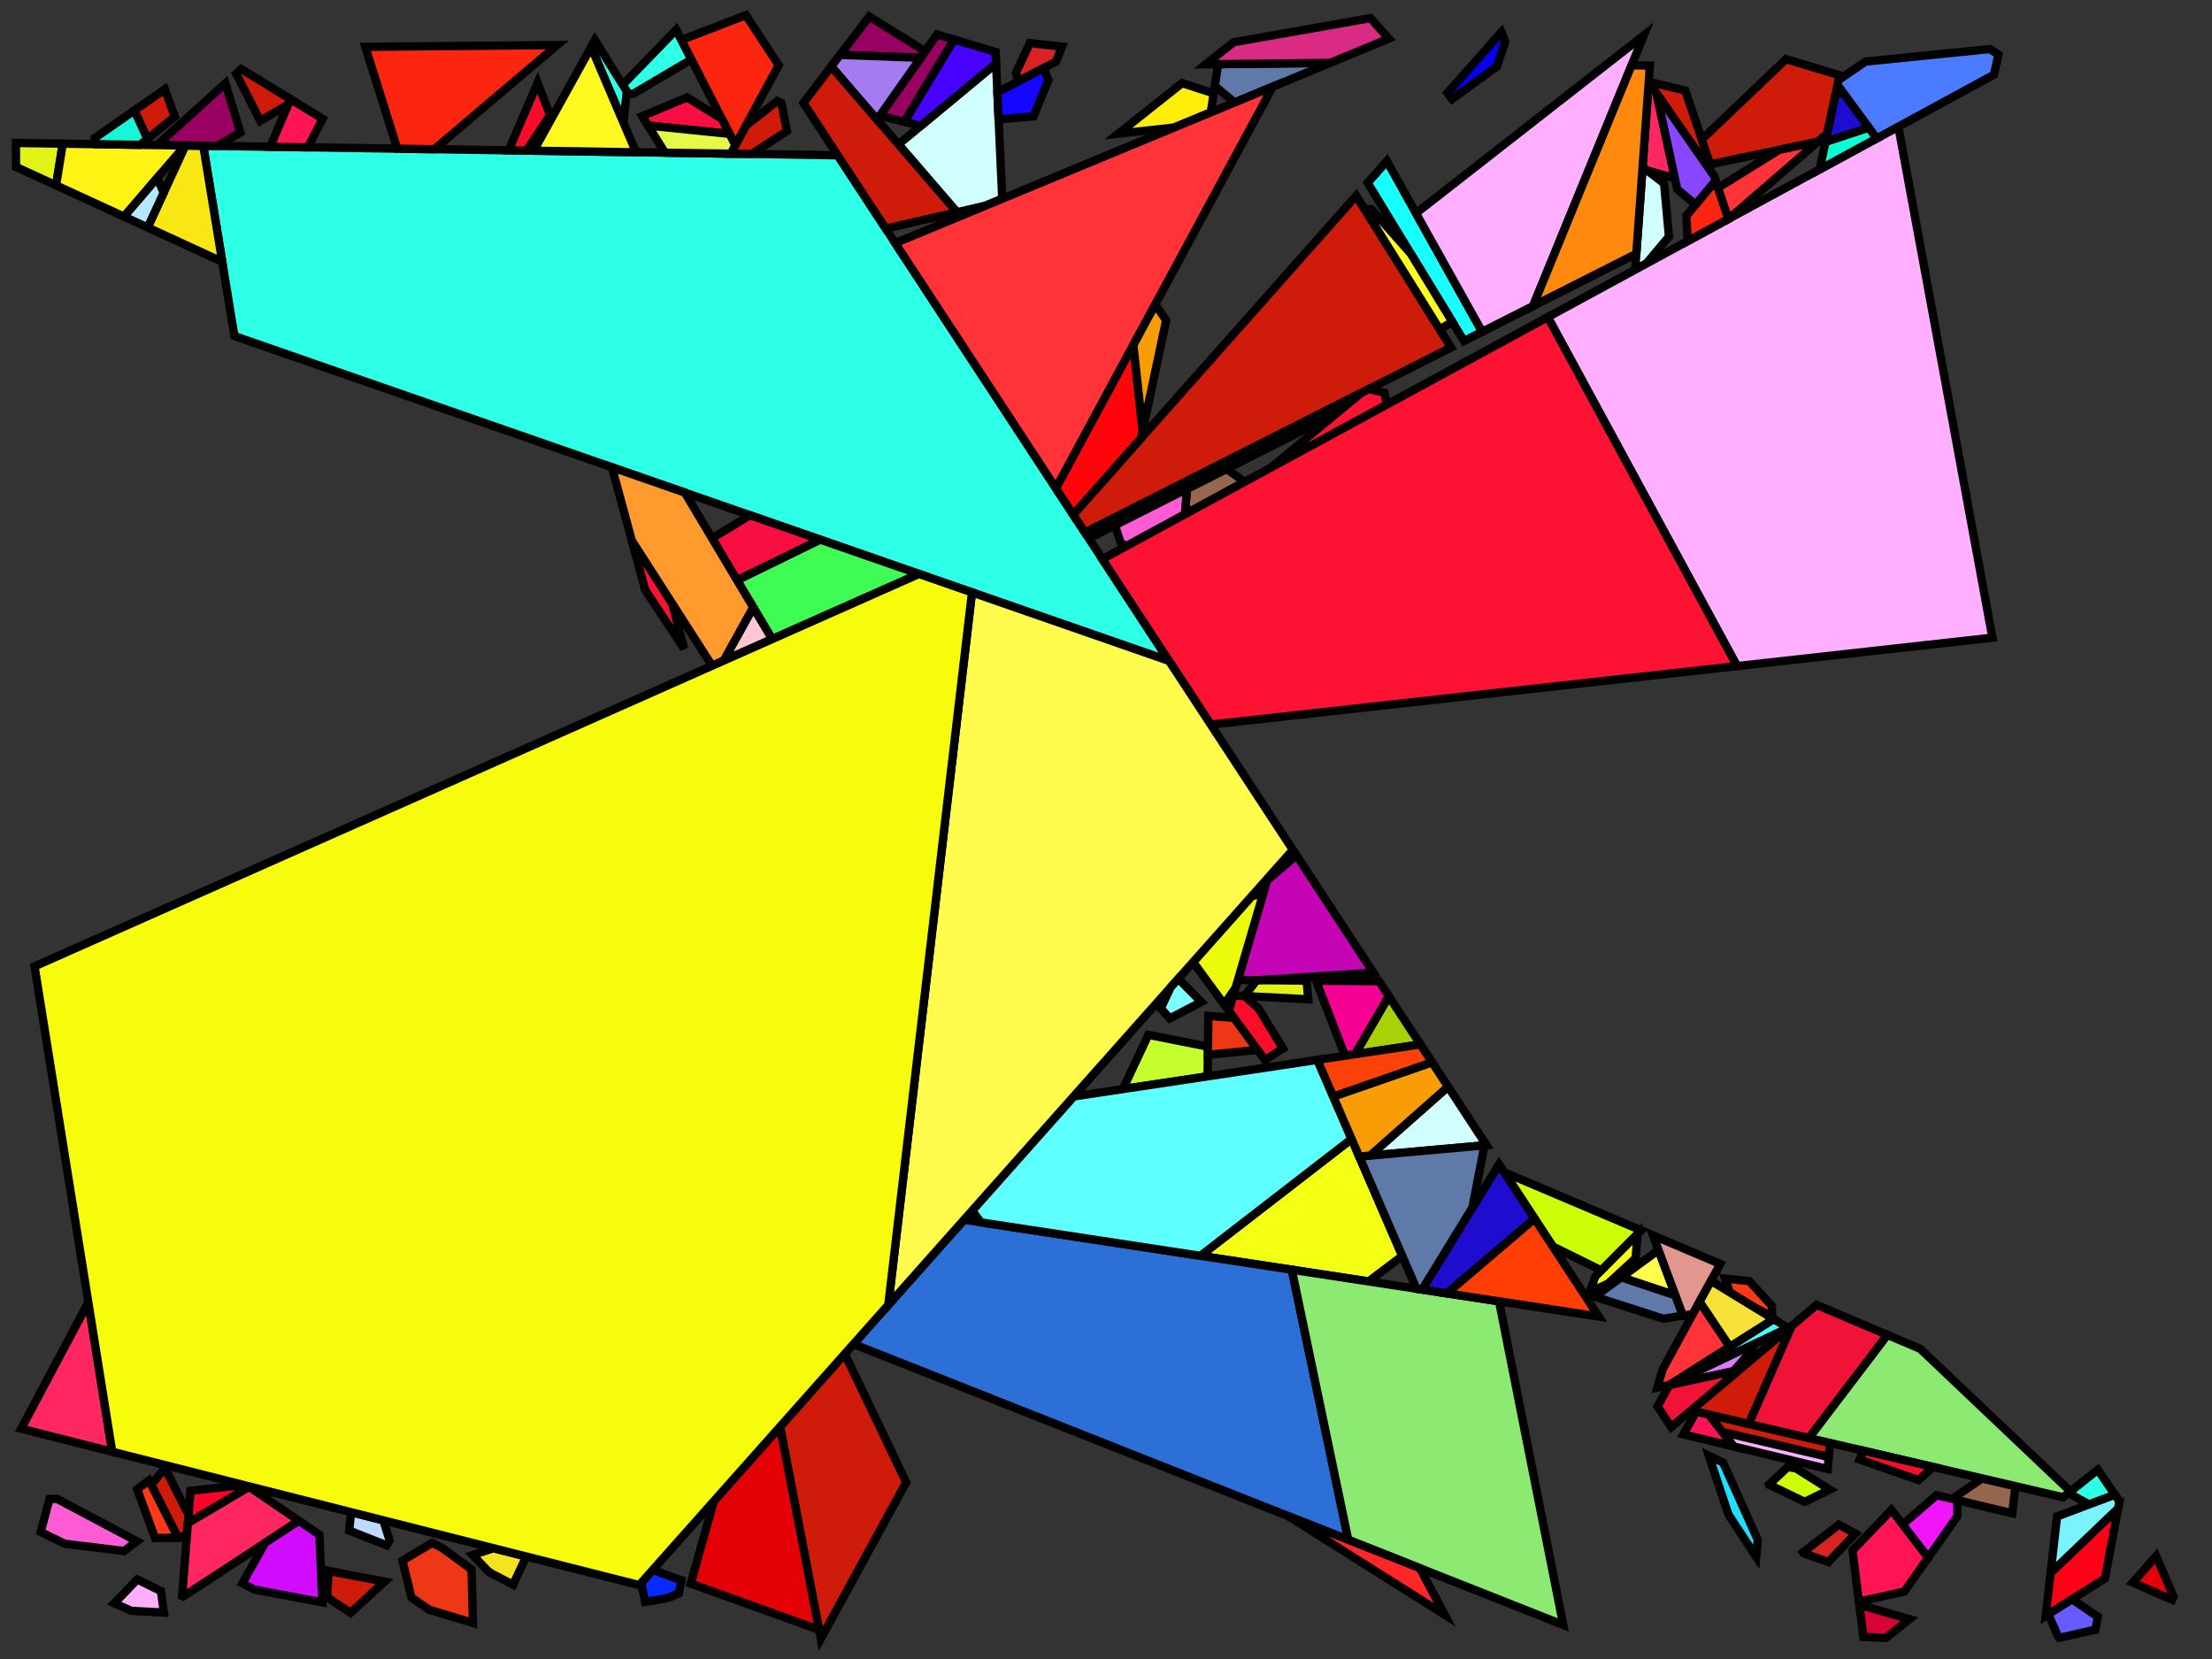 <?xml version="1.0" encoding="iso-8859-1" standalone="no"?>
<!DOCTYPE svg PUBLIC "-//W3C//DTD SVG 1.0//EN" "http://www.w3.org/TR/2001/REC-SVG-20010904/DTD/svg10.dtd">
<svg xmlns="http://www.w3.org/2000/svg" width="800" height="600">
<rect width="100%" height="100%" fill="#333333" stroke="none"/>
<path style="fill:rgb(0, 0, 0);fill-opacity:0.0;fill-rule:evenodd;stroke:rgb(0, 0, 0);stroke-width:0.0;" d="M 0, 600 L 800, 600 L 800, 0 L 0, 0 z "/>
<path style="fill:rgb(226, 150, 144);fill-opacity:1.0;fill-rule:evenodd;stroke:rgb(0, 0, 0);stroke-width:3.0;" d="M 622.153, 457.13 L 612.245, 475.239 L 608.601, 475.818 L 597.812, 446.8 z "/>
<path style="fill:rgb(46, 255, 231);fill-opacity:1.0;fill-rule:evenodd;stroke:rgb(0, 0, 0);stroke-width:3.0;" d="M 764.863, 540.606 L 755.599, 544.083 L 748.043, 540.013 L 758.69, 531.567 z "/>
<path style="fill:rgb(46, 255, 231);fill-opacity:1.0;fill-rule:evenodd;stroke:rgb(0, 0, 0);stroke-width:3.0;" d="M 250.049, 21.503 L 229.008, 33.926 L 227.227, 33.928 L 225.507, 31.17 L 225.56, 30.317 L 244.545, 10.77 z "/>
<path style="fill:rgb(46, 255, 231);fill-opacity:1.0;fill-rule:evenodd;stroke:rgb(0, 0, 0);stroke-width:3.0;" d="M 226.687, 33.061 L 225.473, 44.366 L 213.793, 17.002 L 215.149, 14.554 z "/>
<path style="fill:rgb(46, 255, 231);fill-opacity:1.0;fill-rule:evenodd;stroke:rgb(0, 0, 0);stroke-width:3.0;" d="M 302.96, 56.159 L 422.802, 239.023 L 84.778, 121.524 L 73.508, 52.723 z "/>
<path style="fill:rgb(209, 255, 255);fill-opacity:1.0;fill-rule:evenodd;stroke:rgb(0, 0, 0);stroke-width:3.0;" d="M 362.474, 71.884 L 356.494, 74.362 L 346.09, 76.754 L 324.946, 52.21 L 360.243, 22.937 z "/>
<path style="fill:rgb(209, 255, 255);fill-opacity:1.0;fill-rule:evenodd;stroke:rgb(0, 0, 0);stroke-width:3.0;" d="M 537.582, 414.164 L 495.531, 417.931 L 523.719, 393.01 z "/>
<path style="fill:rgb(209, 255, 255);fill-opacity:1.0;fill-rule:evenodd;stroke:rgb(0, 0, 0);stroke-width:3.0;" d="M 601.822, 66.332 L 603.599, 85.559 L 595.402, 95.339 L 591.385, 97.522 L 594.07, 60.392 z "/>
<path style="fill:rgb(207, 27, 9);fill-opacity:1.0;fill-rule:evenodd;stroke:rgb(0, 0, 0);stroke-width:3.0;" d="M 524.791, 125.676 L 392.398, 192.63 L 388.143, 186.137 L 490.502, 70.787 z "/>
<path style="fill:rgb(207, 27, 9);fill-opacity:1.0;fill-rule:evenodd;stroke:rgb(0, 0, 0);stroke-width:3.0;" d="M 282.618, 37.242 L 284.606, 47.389 L 271.893, 55.694 L 264.292, 55.58 L 269.787, 45.433 L 281.098, 36.544 z "/>
<path style="fill:rgb(207, 27, 9);fill-opacity:1.0;fill-rule:evenodd;stroke:rgb(0, 0, 0);stroke-width:3.0;" d="M 609.507, 32.729 L 616.764, 54.309 L 614.008, 55.175 L 596.289, 29.699 L 596.295, 29.616 z "/>
<path style="fill:rgb(207, 27, 9);fill-opacity:1.0;fill-rule:evenodd;stroke:rgb(0, 0, 0);stroke-width:3.0;" d="M 632.471, 515.009 L 611.543, 510.131 L 648.004, 479.518 z "/>
<path style="fill:rgb(207, 27, 9);fill-opacity:1.0;fill-rule:evenodd;stroke:rgb(0, 0, 0);stroke-width:3.0;" d="M 105.074, 35.874 L 104.259, 37.785 L 94.128, 43.705 L 85.436, 26.613 L 87.241, 24.982 z "/>
<path style="fill:rgb(207, 27, 9);fill-opacity:1.0;fill-rule:evenodd;stroke:rgb(0, 0, 0);stroke-width:3.0;" d="M 139.074, 572.025 L 126.762, 583.289 L 118.337, 577.689 L 118.8, 568.14 z "/>
<path style="fill:rgb(207, 27, 9);fill-opacity:1.0;fill-rule:evenodd;stroke:rgb(0, 0, 0);stroke-width:3.0;" d="M 327.738, 536.113 L 296.852, 592.651 L 282.12, 515.98 L 305.528, 489.65 z "/>
<path style="fill:rgb(207, 27, 9);fill-opacity:1.0;fill-rule:evenodd;stroke:rgb(0, 0, 0);stroke-width:3.0;" d="M 665.316, 27.235 L 660.863, 48.308 L 657.423, 51.283 L 618.485, 59.428 L 615.468, 50.455 L 645.949, 21.386 z "/>
<path style="fill:rgb(207, 27, 9);fill-opacity:1.0;fill-rule:evenodd;stroke:rgb(0, 0, 0);stroke-width:3.0;" d="M 661.825, 521.853 L 661.371, 526.978 L 622.908, 517.916 L 617.972, 511.629 z "/>
<path style="fill:rgb(207, 27, 9);fill-opacity:1.0;fill-rule:evenodd;stroke:rgb(0, 0, 0);stroke-width:3.0;" d="M 68.192, 547.874 L 67.648, 554.729 L 65.121, 556.146 L 64.392, 556.154 L 54.659, 536.97 L 59.355, 531.367 L 59.724, 531.092 z "/>
<path style="fill:rgb(207, 27, 9);fill-opacity:1.0;fill-rule:evenodd;stroke:rgb(0, 0, 0);stroke-width:3.0;" d="M 63.241, 42.204 L 53.316, 50.222 L 48.59, 39.959 L 59.617, 32.292 z "/>
<path style="fill:rgb(207, 27, 9);fill-opacity:1.0;fill-rule:evenodd;stroke:rgb(0, 0, 0);stroke-width:3.0;" d="M 346.09, 76.754 L 320.338, 82.675 L 290.559, 37.237 L 300.651, 24.008 z "/>
<path style="fill:rgb(23, 255, 255);fill-opacity:1.0;fill-rule:evenodd;stroke:rgb(0, 0, 0);stroke-width:3.0;" d="M 536.034, 119.991 L 529.466, 123.312 L 494.639, 66.124 L 501.593, 58.288 z "/>
<path style="fill:rgb(255, 175, 255);fill-opacity:1.0;fill-rule:evenodd;stroke:rgb(0, 0, 0);stroke-width:3.0;" d="M 661.371, 526.978 L 660.988, 531.284 L 626.994, 523.12 L 622.908, 517.916 z "/>
<path style="fill:rgb(255, 175, 255);fill-opacity:1.0;fill-rule:evenodd;stroke:rgb(0, 0, 0);stroke-width:3.0;" d="M 554.443, 110.681 L 536.034, 119.991 L 512.109, 77.129 L 594.512, 12.778 z "/>
<path style="fill:rgb(255, 175, 255);fill-opacity:1.0;fill-rule:evenodd;stroke:rgb(0, 0, 0);stroke-width:3.0;" d="M 720.581, 230.621 L 628.223, 240.898 L 559.777, 114.696 L 686.567, 45.804 z "/>
<path style="fill:rgb(255, 175, 255);fill-opacity:1.0;fill-rule:evenodd;stroke:rgb(0, 0, 0);stroke-width:3.0;" d="M 58.215, 575.45 L 59.263, 583.202 L 47.481, 582.578 L 41.355, 579.83 L 49.648, 571.235 z "/>
<path style="fill:rgb(204, 255, 7);fill-opacity:1.0;fill-rule:evenodd;stroke:rgb(0, 0, 0);stroke-width:3.0;" d="M 593.546, 444.99 L 579.143, 459.467 L 561.597, 450.807 L 544.007, 423.967 z "/>
<path style="fill:rgb(204, 255, 7);fill-opacity:1.0;fill-rule:evenodd;stroke:rgb(0, 0, 0);stroke-width:3.0;" d="M 649.58, 531.067 L 661.741, 538.735 L 652.693, 543.162 L 639.795, 536.958 L 639.781, 536.907 L 646.569, 530.555 z "/>
<path style="fill:rgb(6, 2, 237);fill-opacity:1.0;fill-rule:evenodd;stroke:rgb(0, 0, 0);stroke-width:3.0;" d="M 544.386, 15.147 L 541.398, 24.038 L 525.15, 35.821 L 523.5, 33.6 L 543.004, 11.621 z "/>
<path style="fill:rgb(150, 102, 79);fill-opacity:1.0;fill-rule:evenodd;stroke:rgb(0, 0, 0);stroke-width:3.0;" d="M 728.916, 537.494 L 727.754, 547.316 L 705.999, 542.092 L 716.845, 534.68 z "/>
<path style="fill:rgb(150, 102, 79);fill-opacity:1.0;fill-rule:evenodd;stroke:rgb(0, 0, 0);stroke-width:3.0;" d="M 450.124, 174.275 L 430.043, 185.187 L 428.759, 183.107 L 429.286, 176.818 L 443.595, 169.589 z "/>
<path style="fill:rgb(150, 102, 79);fill-opacity:1.0;fill-rule:evenodd;stroke:rgb(0, 0, 0);stroke-width:3.0;" d="M 483.453, 149.451 L 395.675, 193.799 L 394.617, 191.509 L 492.42, 142.047 z "/>
<path style="fill:rgb(243, 255, 19);fill-opacity:1.0;fill-rule:evenodd;stroke:rgb(0, 0, 0);stroke-width:3.0;" d="M 507.161, 454.236 L 494.952, 463.448 L 434.149, 454.182 L 488.823, 411.912 z "/>
<path style="fill:rgb(243, 255, 19);fill-opacity:1.0;fill-rule:evenodd;stroke:rgb(0, 0, 0);stroke-width:3.0;" d="M 591.537, 455.075 L 581.576, 464.227 L 574.933, 467.324 L 576.978, 461.644 L 592.288, 446.254 z "/>
<path style="fill:rgb(249, 231, 19);fill-opacity:1.0;fill-rule:evenodd;stroke:rgb(0, 0, 0);stroke-width:3.0;" d="M 73.508, 52.723 L 80.381, 94.68 L 53.399, 82.268 L 67.067, 52.627 z "/>
<path style="fill:rgb(197, 255, 46);fill-opacity:1.0;fill-rule:evenodd;stroke:rgb(0, 0, 0);stroke-width:3.0;" d="M 436.877, 378.553 L 436.731, 389.281 L 406.123, 393.877 L 415.319, 374.263 z "/>
<path style="fill:rgb(33, 223, 255);fill-opacity:1.0;fill-rule:evenodd;stroke:rgb(0, 0, 0);stroke-width:3.0;" d="M 623.178, 528.964 L 635.695, 556.843 L 635.156, 563.048 L 625.111, 547.721 L 618.039, 526.492 z "/>
<path style="fill:rgb(152, 0, 97);fill-opacity:1.0;fill-rule:evenodd;stroke:rgb(0, 0, 0);stroke-width:3.0;" d="M 345.076, 14.312 L 327.119, 44.038 L 318.204, 41.857 L 338.902, 12.471 z "/>
<path style="fill:rgb(152, 0, 97);fill-opacity:1.0;fill-rule:evenodd;stroke:rgb(0, 0, 0);stroke-width:3.0;" d="M 334.615, 18.557 L 332.967, 20.896 L 303.809, 19.866 L 314.397, 5.987 z "/>
<path style="fill:rgb(152, 0, 97);fill-opacity:1.0;fill-rule:evenodd;stroke:rgb(0, 0, 0);stroke-width:3.0;" d="M 86.939, 47.905 L 78.564, 52.799 L 56.803, 52.473 L 81.512, 30.156 z "/>
<path style="fill:rgb(44, 112, 215);fill-opacity:1.0;fill-rule:evenodd;stroke:rgb(0, 0, 0);stroke-width:3.0;" d="M 467.195, 459.218 L 487.621, 556.907 L 308.686, 486.098 L 348.644, 441.151 z "/>
<path style="fill:rgb(140, 234, 114);fill-opacity:1.0;fill-rule:evenodd;stroke:rgb(0, 0, 0);stroke-width:3.0;" d="M 694.476, 487.822 L 748.817, 539.4 L 746.153, 541.513 L 654.184, 520.072 L 682.569, 482.769 z "/>
<path style="fill:rgb(140, 234, 114);fill-opacity:1.0;fill-rule:evenodd;stroke:rgb(0, 0, 0);stroke-width:3.0;" d="M 542.157, 470.642 L 565.362, 587.67 L 487.621, 556.907 L 467.195, 459.218 z "/>
<path style="fill:rgb(75, 124, 255);fill-opacity:1.0;fill-rule:evenodd;stroke:rgb(0, 0, 0);stroke-width:3.0;" d="M 722.75, 19.77 L 721.135, 27.021 L 678.712, 50.072 L 664.567, 30.78 L 664.967, 28.889 L 674.731, 22.267 L 719.684, 17.735 z "/>
<path style="fill:rgb(255, 249, 31);fill-opacity:1.0;fill-rule:evenodd;stroke:rgb(0, 0, 0);stroke-width:3.0;" d="M 230.041, 55.067 L 193.027, 54.513 L 213.793, 17.002 z "/>
<path style="fill:rgb(255, 39, 98);fill-opacity:1.0;fill-rule:evenodd;stroke:rgb(0, 0, 0);stroke-width:3.0;" d="M 599.086, 33.72 L 605.738, 64.459 L 605.736, 64.463 L 595.667, 61.615 L 594.07, 60.392 L 596.289, 29.699 z "/>
<path style="fill:rgb(255, 39, 98);fill-opacity:1.0;fill-rule:evenodd;stroke:rgb(0, 0, 0);stroke-width:3.0;" d="M 40.592, 525.039 L 7.671, 516.708 L 31.947, 471.024 z "/>
<path style="fill:rgb(255, 39, 98);fill-opacity:1.0;fill-rule:evenodd;stroke:rgb(0, 0, 0);stroke-width:3.0;" d="M 108.098, 550.017 L 66.263, 577.365 L 65.865, 577.175 L 67.96, 550.799 L 90.055, 537.709 z "/>
<path style="fill:rgb(136, 70, 255);fill-opacity:1.0;fill-rule:evenodd;stroke:rgb(0, 0, 0);stroke-width:3.0;" d="M 619.906, 63.654 L 620.493, 65.4 L 613.254, 74.037 L 606.603, 68.451 L 599.086, 33.72 z "/>
<path style="fill:rgb(255, 56, 23);fill-opacity:1.0;fill-rule:evenodd;stroke:rgb(0, 0, 0);stroke-width:3.0;" d="M 632.663, 463.345 L 640.831, 472.309 L 640.949, 476.071 L 634.825, 473.019 L 625.611, 467.393 L 623.897, 462.416 z "/>
<path style="fill:rgb(255, 56, 23);fill-opacity:1.0;fill-rule:evenodd;stroke:rgb(0, 0, 0);stroke-width:3.0;" d="M 64.392, 556.154 L 56.092, 556.245 L 49.614, 538.602 L 53.879, 535.433 z "/>
<path style="fill:rgb(255, 10, 42);fill-opacity:1.0;fill-rule:evenodd;stroke:rgb(0, 0, 0);stroke-width:3.0;" d="M 198.932, 41.625 L 190.387, 54.473 L 183.977, 54.377 L 194.432, 29.976 z "/>
<path style="fill:rgb(95, 121, 168);fill-opacity:1.0;fill-rule:evenodd;stroke:rgb(0, 0, 0);stroke-width:3.0;" d="M 532.498, 436.864 L 514.382, 466.409 L 512.298, 466.092 L 491.584, 418.285 L 536.866, 414.228 z "/>
<path style="fill:rgb(95, 121, 168);fill-opacity:1.0;fill-rule:evenodd;stroke:rgb(0, 0, 0);stroke-width:3.0;" d="M 446.515, 37.063 L 439.352, 31.124 L 440.56, 23.199 L 481.048, 22.754 z "/>
<path style="fill:rgb(95, 121, 168);fill-opacity:1.0;fill-rule:evenodd;stroke:rgb(0, 0, 0);stroke-width:3.0;" d="M 605.857, 468.437 L 608.601, 475.818 L 601.556, 476.935 L 576.781, 468.959 L 586.408, 461.916 z "/>
<path style="fill:rgb(255, 255, 74);fill-opacity:1.0;fill-rule:evenodd;stroke:rgb(0, 0, 0);stroke-width:3.0;" d="M 605.857, 468.437 L 586.408, 461.916 L 599.792, 452.125 z "/>
<path style="fill:rgb(215, 35, 33);fill-opacity:1.0;fill-rule:evenodd;stroke:rgb(0, 0, 0);stroke-width:3.0;" d="M 384.117, 16.87 L 381.884, 22.319 L 368.342, 29.37 L 367.426, 26.372 L 372.45, 15.604 z "/>
<path style="fill:rgb(215, 35, 33);fill-opacity:1.0;fill-rule:evenodd;stroke:rgb(0, 0, 0);stroke-width:3.0;" d="M 671.052, 554.67 L 661.267, 564.929 L 652.301, 561.754 L 652.054, 561.442 L 665.067, 551.426 z "/>
<path style="fill:rgb(228, 0, 7);fill-opacity:1.0;fill-rule:evenodd;stroke:rgb(0, 0, 0);stroke-width:3.0;" d="M 786.088, 577.468 L 785.572, 578.603 L 771.323, 572.365 L 779.824, 562.782 z "/>
<path style="fill:rgb(228, 0, 7);fill-opacity:1.0;fill-rule:evenodd;stroke:rgb(0, 0, 0);stroke-width:3.0;" d="M 296.233, 589.428 L 249.813, 572.735 L 258.151, 542.941 L 282.12, 515.98 z "/>
<path style="fill:rgb(252, 37, 15);fill-opacity:1.0;fill-rule:evenodd;stroke:rgb(0, 0, 0);stroke-width:3.0;" d="M 625.129, 79.186 L 610.381, 87.2 L 609.907, 78.031 L 620.493, 65.4 z "/>
<path style="fill:rgb(252, 37, 15);fill-opacity:1.0;fill-rule:evenodd;stroke:rgb(0, 0, 0);stroke-width:3.0;" d="M 281.616, 23.591 L 265.951, 52.516 L 246.44, 14.465 L 269.749, 5.483 z "/>
<path style="fill:rgb(252, 37, 15);fill-opacity:1.0;fill-rule:evenodd;stroke:rgb(0, 0, 0);stroke-width:3.0;" d="M 157.079, 53.974 L 143.683, 53.774 L 132.127, 16.951 L 201.515, 16.294 z "/>
<path style="fill:rgb(237, 55, 21);fill-opacity:1.0;fill-rule:evenodd;stroke:rgb(0, 0, 0);stroke-width:3.0;" d="M 160.091, 559.947 L 170.541, 567.62 L 171.049, 586.966 L 155.262, 582.191 L 148.816, 577.794 L 145.539, 564.417 L 156.328, 558 z "/>
<path style="fill:rgb(237, 55, 21);fill-opacity:1.0;fill-rule:evenodd;stroke:rgb(0, 0, 0);stroke-width:3.0;" d="M 446.313, 368.116 L 454.817, 379.709 L 436.837, 381.512 L 437.029, 367.408 z "/>
<path style="fill:rgb(255, 237, 10);fill-opacity:1.0;fill-rule:evenodd;stroke:rgb(0, 0, 0);stroke-width:3.0;" d="M 438.949, 33.764 L 437.902, 40.631 L 424.679, 46.11 L 404.449, 48.35 L 427.502, 30.065 z "/>
<path style="fill:rgb(255, 51, 56);fill-opacity:1.0;fill-rule:evenodd;stroke:rgb(0, 0, 0);stroke-width:3.0;" d="M 625.224, 79.135 L 625.129, 79.186 L 621.346, 67.934 L 643.488, 54.198 L 657.423, 51.283 z "/>
<path style="fill:rgb(255, 51, 56);fill-opacity:1.0;fill-rule:evenodd;stroke:rgb(0, 0, 0);stroke-width:3.0;" d="M 625.609, 487.083 L 603.737, 500.931 L 599.371, 501.877 L 601.42, 495.026 L 614.692, 470.768 z "/>
<path style="fill:rgb(255, 51, 56);fill-opacity:1.0;fill-rule:evenodd;stroke:rgb(0, 0, 0);stroke-width:3.0;" d="M 381.91, 176.626 L 323.774, 87.919 L 460.31, 31.347 z "/>
<path style="fill:rgb(215, 3, 54);fill-opacity:1.0;fill-rule:evenodd;stroke:rgb(0, 0, 0);stroke-width:3.0;" d="M 690.581, 585.599 L 682.021, 592.389 L 673.916, 591.98 L 672.46, 580.387 z "/>
<path style="fill:rgb(255, 136, 15);fill-opacity:1.0;fill-rule:evenodd;stroke:rgb(0, 0, 0);stroke-width:3.0;" d="M 596.723, 23.703 L 591.799, 91.789 L 554.443, 110.681 L 590.072, 23.628 z "/>
<path style="fill:rgb(189, 220, 255);fill-opacity:1.0;fill-rule:evenodd;stroke:rgb(0, 0, 0);stroke-width:3.0;" d="M 138.633, 549.851 L 140.928, 557.162 L 139.825, 558.888 L 126.274, 553.54 L 127.009, 546.909 z "/>
<path style="fill:rgb(255, 21, 86);fill-opacity:1.0;fill-rule:evenodd;stroke:rgb(0, 0, 0);stroke-width:3.0;" d="M 617.972, 511.629 L 626.994, 523.12 L 608.811, 518.754 L 613.439, 510.572 z "/>
<path style="fill:rgb(255, 21, 86);fill-opacity:1.0;fill-rule:evenodd;stroke:rgb(0, 0, 0);stroke-width:3.0;" d="M 116.677, 42.961 L 111.319, 53.289 L 97.728, 53.086 L 105.074, 35.874 z "/>
<path style="fill:rgb(255, 21, 86);fill-opacity:1.0;fill-rule:evenodd;stroke:rgb(0, 0, 0);stroke-width:3.0;" d="M 697.39, 563.294 L 688.75, 575.58 L 672.318, 579.255 L 669.993, 560.742 L 684.069, 546.1 z "/>
<path style="fill:rgb(64, 255, 255);fill-opacity:1.0;fill-rule:evenodd;stroke:rgb(0, 0, 0);stroke-width:3.0;" d="M 646.675, 480.254 L 604.591, 500.39 L 641.441, 477.059 z "/>
<path style="fill:rgb(226, 243, 24);fill-opacity:1.0;fill-rule:evenodd;stroke:rgb(0, 0, 0);stroke-width:3.0;" d="M 472.544, 354.648 L 473.161, 361.406 L 450.061, 360.229 L 454.527, 354.488 z "/>
<path style="fill:rgb(226, 243, 24);fill-opacity:1.0;fill-rule:evenodd;stroke:rgb(0, 0, 0);stroke-width:3.0;" d="M 22.7, 51.962 L 20.281, 67.034 L 5.816, 60.38 L 5.752, 51.709 z "/>
<path style="fill:rgb(243, 228, 30);fill-opacity:1.0;fill-rule:evenodd;stroke:rgb(0, 0, 0);stroke-width:3.0;" d="M 190.338, 562.936 L 185.556, 573.118 L 177.833, 569.124 L 176.615, 568.301 L 170.931, 562.41 L 178.466, 559.932 z "/>
<path style="fill:rgb(255, 255, 33);fill-opacity:1.0;fill-rule:evenodd;stroke:rgb(0, 0, 0);stroke-width:3.0;" d="M 496.011, 75.68 L 510.274, 91.799 L 525.238, 116.37 L 520.709, 119.142 L 493.496, 75.579 z "/>
<path style="fill:rgb(94, 255, 255);fill-opacity:1.0;fill-rule:evenodd;stroke:rgb(0, 0, 0);stroke-width:3.0;" d="M 488.823, 411.912 L 434.149, 454.182 L 354.74, 442.08 L 351.584, 437.844 L 388.292, 396.554 L 476.434, 383.32 z "/>
<path style="fill:rgb(255, 0, 44);fill-opacity:1.0;fill-rule:evenodd;stroke:rgb(0, 0, 0);stroke-width:3.0;" d="M 89.702, 537.468 L 90.055, 537.709 L 67.96, 550.799 L 68.882, 539.195 L 88.015, 537.041 z "/>
<path style="fill:rgb(62, 252, 83);fill-opacity:1.0;fill-rule:evenodd;stroke:rgb(0, 0, 0);stroke-width:3.0;" d="M 332.351, 207.582 L 279.253, 231.141 L 266.558, 209.835 L 296.588, 195.15 z "/>
<path style="fill:rgb(249, 14, 66);fill-opacity:1.0;fill-rule:evenodd;stroke:rgb(0, 0, 0);stroke-width:3.0;" d="M 261.046, 42.949 L 263.851, 48.42 L 234.384, 45.408 L 232.269, 42.016 L 248.452, 35.239 z "/>
<path style="fill:rgb(249, 14, 66);fill-opacity:1.0;fill-rule:evenodd;stroke:rgb(0, 0, 0);stroke-width:3.0;" d="M 296.588, 195.15 L 266.558, 209.835 L 257.528, 194.679 L 271.228, 186.335 z "/>
<path style="fill:rgb(243, 21, 249);fill-opacity:1.0;fill-rule:evenodd;stroke:rgb(0, 0, 0);stroke-width:3.0;" d="M 707.868, 542.541 L 707.935, 548.299 L 697.39, 563.294 L 688.124, 551.335 L 700.417, 540.752 z "/>
<path style="fill:rgb(255, 91, 212);fill-opacity:1.0;fill-rule:evenodd;stroke:rgb(0, 0, 0);stroke-width:3.0;" d="M 428.515, 186.017 L 407.324, 197.531 L 405.282, 196.205 L 403.245, 189.975 L 429.286, 176.818 z "/>
<path style="fill:rgb(255, 91, 212);fill-opacity:1.0;fill-rule:evenodd;stroke:rgb(0, 0, 0);stroke-width:3.0;" d="M 49.533, 557.421 L 44.838, 560.944 L 23.366, 558.306 L 14.715, 554.051 L 17.911, 542.123 L 20.657, 542.112 z "/>
<path style="fill:rgb(255, 38, 39);fill-opacity:1.0;fill-rule:evenodd;stroke:rgb(0, 0, 0);stroke-width:3.0;" d="M 513.504, 567.149 L 522.489, 584.013 L 465.86, 548.295 z "/>
<path style="fill:rgb(231, 249, 71);fill-opacity:1.0;fill-rule:evenodd;stroke:rgb(0, 0, 0);stroke-width:3.0;" d="M 263.851, 48.42 L 265.951, 52.516 L 264.292, 55.58 L 240.503, 55.224 L 234.384, 45.408 z "/>
<path style="fill:rgb(252, 18, 50);fill-opacity:1.0;fill-rule:evenodd;stroke:rgb(0, 0, 0);stroke-width:3.0;" d="M 243.079, 218.224 L 247.447, 234.604 L 233.357, 213.373 L 228.494, 195.483 z "/>
<path style="fill:rgb(252, 18, 50);fill-opacity:1.0;fill-rule:evenodd;stroke:rgb(0, 0, 0);stroke-width:3.0;" d="M 500.723, 142.083 L 501.586, 146.314 L 459.669, 169.089 L 492.42, 142.047 L 495.085, 140.699 z "/>
<path style="fill:rgb(252, 18, 50);fill-opacity:1.0;fill-rule:evenodd;stroke:rgb(0, 0, 0);stroke-width:3.0;" d="M 628.223, 240.898 L 437.909, 262.074 L 398.686, 202.225 L 559.777, 114.696 z "/>
<path style="fill:rgb(255, 199, 212);fill-opacity:1.0;fill-rule:evenodd;stroke:rgb(0, 0, 0);stroke-width:3.0;" d="M 279.253, 231.141 L 261.705, 238.927 L 272.406, 219.649 z "/>
<path style="fill:rgb(255, 154, 46);fill-opacity:1.0;fill-rule:evenodd;stroke:rgb(0, 0, 0);stroke-width:3.0;" d="M 247.679, 178.149 L 272.406, 219.649 L 261.705, 238.927 L 257.541, 240.775 L 228.494, 195.483 L 221.29, 168.976 z "/>
<path style="fill:rgb(6, 255, 212);fill-opacity:1.0;fill-rule:evenodd;stroke:rgb(0, 0, 0);stroke-width:3.0;" d="M 678.712, 50.072 L 658.126, 61.258 L 660.235, 51.28 L 675.834, 46.147 z "/>
<path style="fill:rgb(197, 4, 182);fill-opacity:1.0;fill-rule:evenodd;stroke:rgb(0, 0, 0);stroke-width:3.0;" d="M 496.699, 351.781 L 455.386, 354.495 L 447.694, 354.427 L 458.249, 318.416 L 468.883, 309.336 z "/>
<path style="fill:rgb(237, 252, 11);fill-opacity:1.0;fill-rule:evenodd;stroke:rgb(0, 0, 0);stroke-width:3.0;" d="M 446.873, 357.226 L 442.748, 363.257 L 431.511, 347.94 L 452.695, 324.112 L 456.862, 323.149 z "/>
<path style="fill:rgb(21, 7, 255);fill-opacity:1.0;fill-rule:evenodd;stroke:rgb(0, 0, 0);stroke-width:3.0;" d="M 379.167, 28.95 L 373.794, 42.064 L 361.165, 43.168 L 360.717, 33.341 L 377.441, 24.633 z "/>
<path style="fill:rgb(217, 42, 132);fill-opacity:1.0;fill-rule:evenodd;stroke:rgb(0, 0, 0);stroke-width:3.0;" d="M 502.254, 13.968 L 481.048, 22.754 L 436.098, 23.248 L 446.144, 15.28 L 495.641, 6.552 z "/>
<path style="fill:rgb(255, 0, 22);fill-opacity:1.0;fill-rule:evenodd;stroke:rgb(0, 0, 0);stroke-width:3.0;" d="M 761.291, 570.843 L 739.859, 584.422 L 741.633, 568.864 L 766.033, 545.551 z "/>
<path style="fill:rgb(123, 243, 255);fill-opacity:1.0;fill-rule:evenodd;stroke:rgb(0, 0, 0);stroke-width:3.0;" d="M 766.509, 543.015 L 766.033, 545.551 L 741.633, 568.864 L 743.962, 548.449 L 764.863, 540.606 z "/>
<path style="fill:rgb(255, 243, 19);fill-opacity:1.0;fill-rule:evenodd;stroke:rgb(0, 0, 0);stroke-width:3.0;" d="M 66.918, 52.624 L 44.858, 78.339 L 20.281, 67.034 L 22.7, 51.962 z "/>
<path style="fill:rgb(168, 209, 8);fill-opacity:1.0;fill-rule:evenodd;stroke:rgb(0, 0, 0);stroke-width:3.0;" d="M 513.702, 377.725 L 490.072, 381.273 L 502.274, 360.287 z "/>
<path style="fill:rgb(246, 0, 148);fill-opacity:1.0;fill-rule:evenodd;stroke:rgb(0, 0, 0);stroke-width:3.0;" d="M 498.731, 354.88 L 502.274, 360.287 L 490.072, 381.273 L 486.436, 381.819 L 475.983, 354.678 z "/>
<path style="fill:rgb(23, 246, 217);fill-opacity:1.0;fill-rule:evenodd;stroke:rgb(0, 0, 0);stroke-width:3.0;" d="M 53.316, 50.222 L 50.644, 52.381 L 34.838, 52.144 L 34.236, 49.94 L 48.59, 39.959 z "/>
<path style="fill:rgb(71, 2, 255);fill-opacity:1.0;fill-rule:evenodd;stroke:rgb(0, 0, 0);stroke-width:3.0;" d="M 360.054, 18.779 L 360.243, 22.937 L 333.05, 45.488 L 327.119, 44.038 L 345.076, 14.312 z "/>
<path style="fill:rgb(223, 121, 252);fill-opacity:1.0;fill-rule:evenodd;stroke:rgb(0, 0, 0);stroke-width:3.0;" d="M 633.794, 488.114 L 626.916, 495.908 L 603.737, 500.931 L 604.591, 500.39 L 634.175, 486.235 z "/>
<path style="fill:rgb(240, 18, 55);fill-opacity:1.0;fill-rule:evenodd;stroke:rgb(0, 0, 0);stroke-width:3.0;" d="M 682.569, 482.769 L 654.184, 520.072 L 632.471, 515.009 L 648.004, 479.518 L 657.036, 471.933 z "/>
<path style="fill:rgb(240, 18, 55);fill-opacity:1.0;fill-rule:evenodd;stroke:rgb(0, 0, 0);stroke-width:3.0;" d="M 604.404, 516.125 L 599.463, 508.585 L 603.757, 500.926 L 629.028, 495.45 z "/>
<path style="fill:rgb(7, 42, 255);fill-opacity:1.0;fill-rule:evenodd;stroke:rgb(0, 0, 0);stroke-width:3.0;" d="M 246.452, 571.526 L 245.512, 576.213 L 241.584, 577.949 L 233.339, 579.363 L 231.893, 572.477 L 236.06, 567.789 z "/>
<path style="fill:rgb(209, 12, 255);fill-opacity:1.0;fill-rule:evenodd;stroke:rgb(0, 0, 0);stroke-width:3.0;" d="M 115.51, 555.074 L 116.588, 579.517 L 92.109, 574.906 L 87.663, 572.647 L 95.876, 558.007 L 108.098, 550.017 z "/>
<path style="fill:rgb(255, 5, 11);fill-opacity:1.0;fill-rule:evenodd;stroke:rgb(0, 0, 0);stroke-width:3.0;" d="M 413.29, 155.686 L 412.702, 158.461 L 388.143, 186.137 L 381.91, 176.626 L 409.883, 124.79 z "/>
<path style="fill:rgb(31, 13, 207);fill-opacity:1.0;fill-rule:evenodd;stroke:rgb(0, 0, 0);stroke-width:3.0;" d="M 555.01, 440.756 L 523.301, 467.769 L 514.382, 466.409 L 542.146, 421.127 z "/>
<path style="fill:rgb(31, 13, 207);fill-opacity:1.0;fill-rule:evenodd;stroke:rgb(0, 0, 0);stroke-width:3.0;" d="M 675.834, 46.147 L 660.235, 51.28 L 663.761, 34.595 L 666.255, 33.081 z "/>
<path style="fill:rgb(255, 252, 78);fill-opacity:1.0;fill-rule:evenodd;stroke:rgb(0, 0, 0);stroke-width:3.0;" d="M 422.802, 239.023 L 467.587, 307.36 L 321.261, 471.953 L 351.535, 214.25 z "/>
<path style="fill:rgb(246, 252, 11);fill-opacity:1.0;fill-rule:evenodd;stroke:rgb(0, 0, 0);stroke-width:3.0;" d="M 351.535, 214.25 L 321.261, 471.953 L 231.185, 573.273 L 40.592, 525.039 L 12.499, 349.5 L 332.351, 207.582 z "/>
<path style="fill:rgb(249, 157, 7);fill-opacity:1.0;fill-rule:evenodd;stroke:rgb(0, 0, 0);stroke-width:3.0;" d="M 421.753, 115.786 L 413.29, 155.686 L 409.883, 124.79 L 417.784, 110.149 z "/>
<path style="fill:rgb(249, 157, 7);fill-opacity:1.0;fill-rule:evenodd;stroke:rgb(0, 0, 0);stroke-width:3.0;" d="M 523.719, 393.01 L 495.531, 417.931 L 491.584, 418.285 L 482.178, 396.577 L 517.933, 384.181 z "/>
<path style="fill:rgb(252, 66, 8);fill-opacity:1.0;fill-rule:evenodd;stroke:rgb(0, 0, 0);stroke-width:3.0;" d="M 517.933, 384.181 L 482.178, 396.577 L 476.434, 383.32 L 513.702, 377.725 z "/>
<path style="fill:rgb(103, 91, 255);fill-opacity:1.0;fill-rule:evenodd;stroke:rgb(0, 0, 0);stroke-width:3.0;" d="M 758.695, 584.691 L 757.815, 589.386 L 744.777, 592.344 L 744.238, 591.648 L 740.812, 583.819 L 749.39, 578.384 z "/>
<path style="fill:rgb(126, 255, 255);fill-opacity:1.0;fill-rule:evenodd;stroke:rgb(0, 0, 0);stroke-width:3.0;" d="M 434.441, 362.388 L 423.088, 368.306 L 419.792, 364.723 L 423.365, 357.102 L 426.16, 353.958 z "/>
<path style="fill:rgb(165, 124, 240);fill-opacity:1.0;fill-rule:evenodd;stroke:rgb(0, 0, 0);stroke-width:3.0;" d="M 332.967, 20.896 L 317.225, 43.247 L 300.651, 24.008 L 303.809, 19.866 z "/>
<path style="fill:rgb(246, 226, 57);fill-opacity:1.0;fill-rule:evenodd;stroke:rgb(0, 0, 0);stroke-width:3.0;" d="M 641.441, 477.059 L 625.609, 487.083 L 614.692, 470.768 L 618.81, 463.241 z "/>
<path style="fill:rgb(249, 13, 41);fill-opacity:1.0;fill-rule:evenodd;stroke:rgb(0, 0, 0);stroke-width:3.0;" d="M 699.148, 530.554 L 693.862, 535.286 L 672.543, 527.862 L 673.917, 524.672 z "/>
<path style="fill:rgb(249, 13, 41);fill-opacity:1.0;fill-rule:evenodd;stroke:rgb(0, 0, 0);stroke-width:3.0;" d="M 450.094, 360.23 L 455.149, 364.682 L 463.984, 379.206 L 457.527, 383.402 L 444.432, 365.553 L 446.053, 360.024 z "/>
<path style="fill:rgb(255, 62, 6);fill-opacity:1.0;fill-rule:evenodd;stroke:rgb(0, 0, 0);stroke-width:3.0;" d="M 578.196, 476.134 L 523.301, 467.769 L 555.01, 440.756 z "/>
<path style="fill:rgb(179, 234, 255);fill-opacity:1.0;fill-rule:evenodd;stroke:rgb(0, 0, 0);stroke-width:3.0;" d="M 59.184, 69.723 L 53.399, 82.268 L 44.858, 78.339 L 56.888, 64.316 z "/>
</svg>